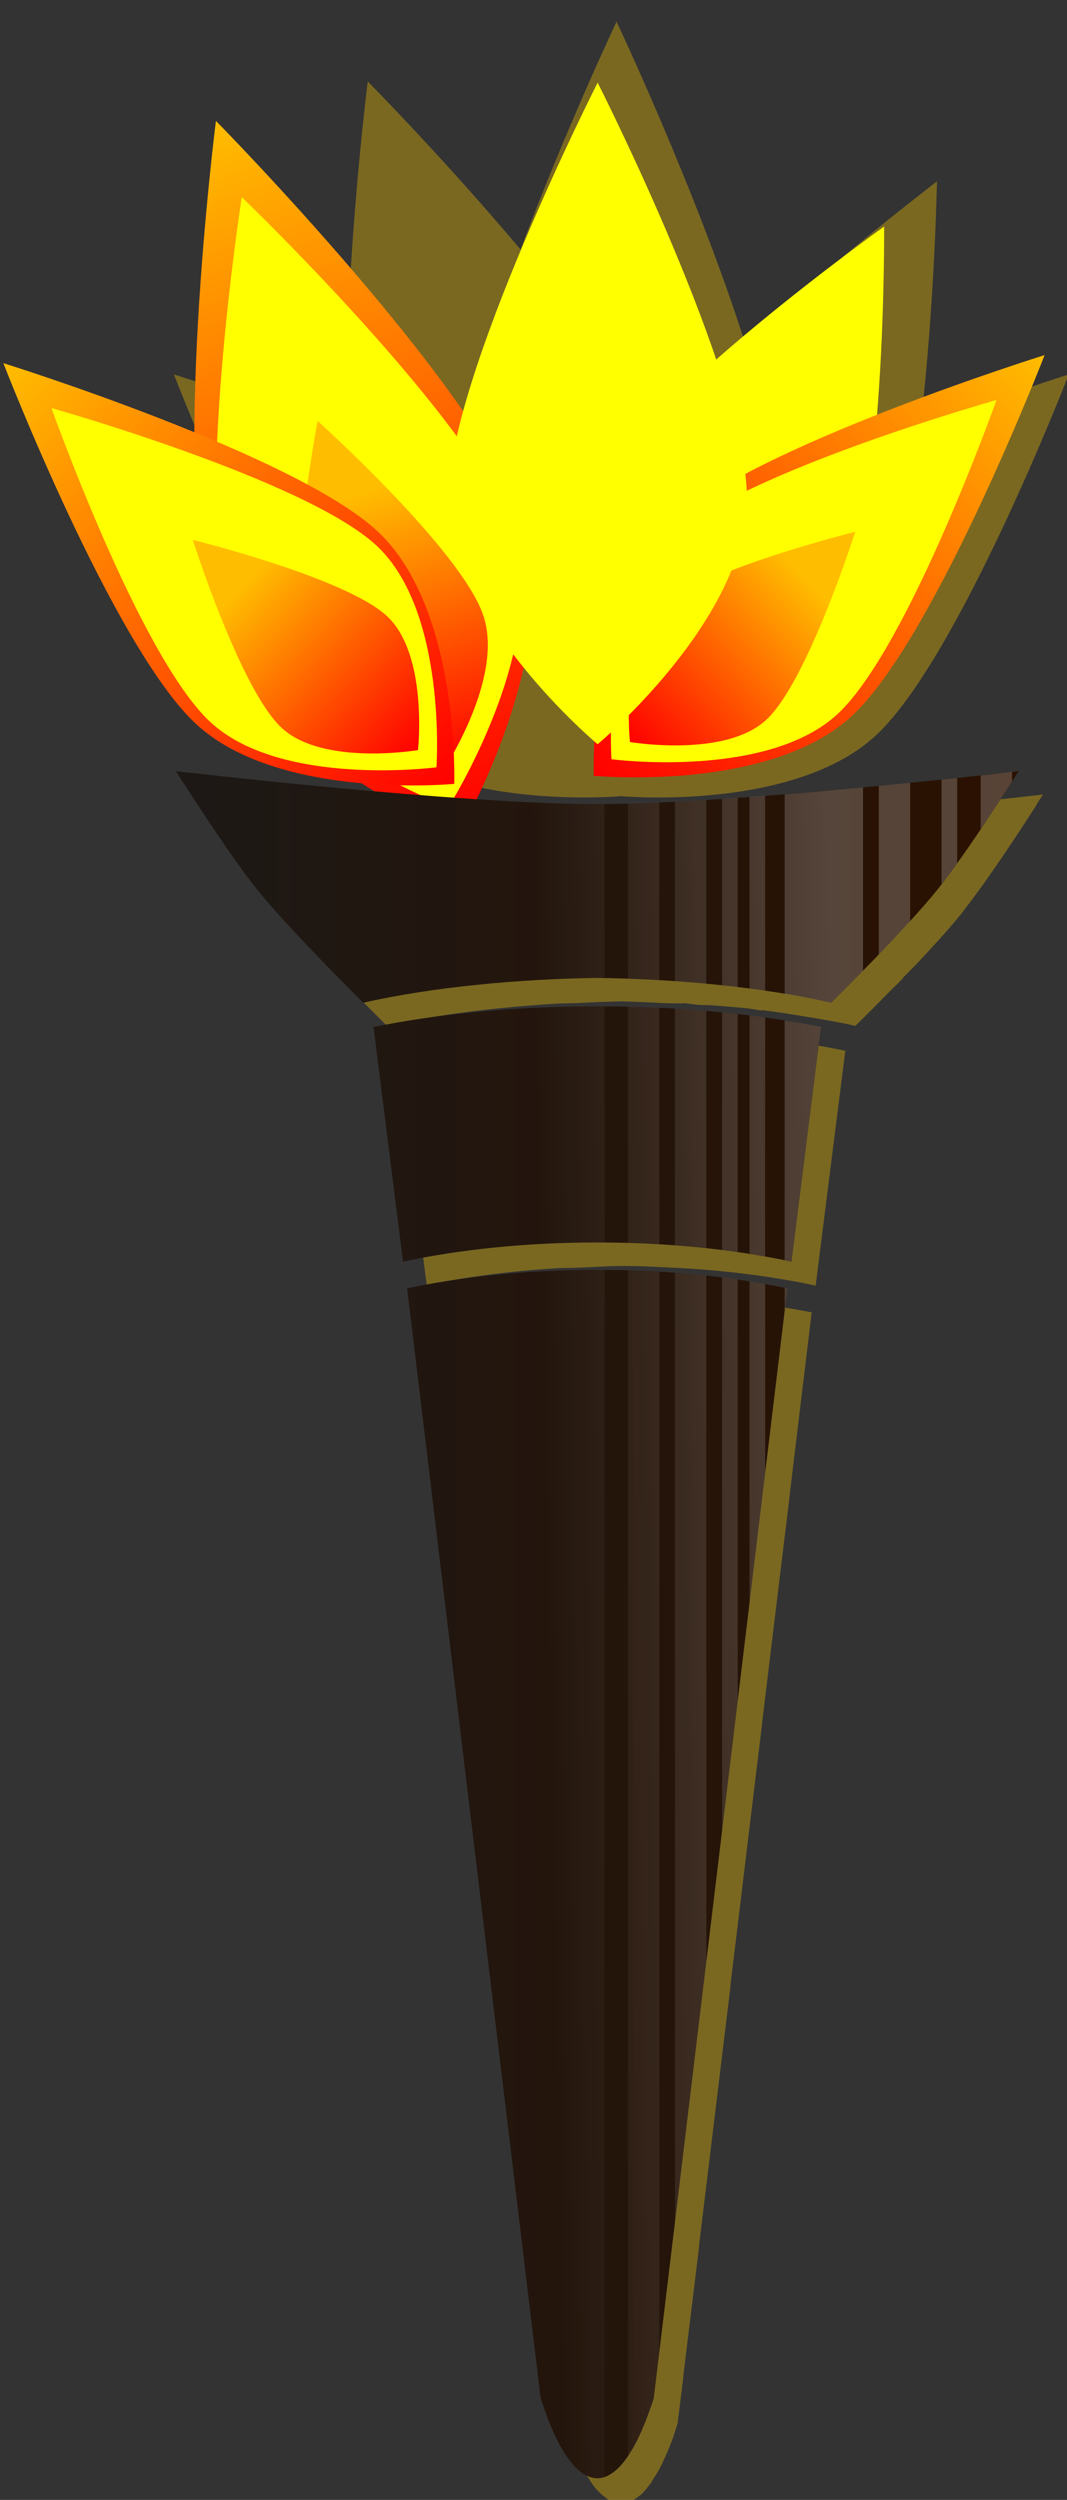 <svg xmlns="http://www.w3.org/2000/svg" viewBox="0 0 63.401 148.506" xmlns:xlink="http://www.w3.org/1999/xlink">
<rect x="0" y="0" width="63.401" height="148.506" fill="#333333" stroke="none"/>
<defs>
<linearGradient id="linearGradient2836">
<stop offset="0" stop-color="#ffbd00"/>
<stop offset="1" stop-color="#f00"/>
</linearGradient>
<linearGradient gradientTransform="matrix(.917 0 0 .847 393.59 -175.07)" xlink:href="#linearGradient2836" id="linearGradient6267" y1="263.68" y2="346.5" gradientUnits="userSpaceOnUse" x2="0"/>
<linearGradient gradientTransform="matrix(1 0 0 1.072 377.43 -259.83)" xlink:href="#linearGradient2836" id="linearGradient6265" y1="198.52" y2="366.2" gradientUnits="userSpaceOnUse" x2="0"/>
<linearGradient id="linearGradient5908">
<stop offset="0" stop-color="#1a1a1a"/>
<stop offset="1" stop-color="#2b1100"/>
</linearGradient>
<linearGradient id="linearGradient8343" xlink:href="#linearGradient5908" x1="534.78" gradientUnits="userSpaceOnUse" x2="718.71"/>
<linearGradient id="linearGradient8345" y1="238.18" y2="239.19" x1="683.87" gradientUnits="userSpaceOnUse" x2="630.34">
<stop offset="0" stop-color="#fff"/>
<stop offset="1" stop-color="#fff" stop-opacity="0"/>
</linearGradient>
</defs>
<g transform="matrix(.83 0 0 .83 -349.155 -668.335)">
<path opacity=".351" fill="#fc0" d="m464.81,806.77c0,0-3.656,7.727-6.875,16.312-5.51-6.54-10.94-12.03-10.94-12.03 0,0-1.782,14.135-1.5,25.406-6.439-2.566-12.375-4.438-12.375-4.438 0,0 7.82,20.284 13.75,25.812 5.517,5.144 16.704,4.495 18.25,4.375 1.411,.112 12.723,.807 18.281-4.375 5.93-5.528 13.781-25.812 13.781-25.812 0,0-4.92,1.555-10.625,3.75 1.032-8.765 1.188-17.562 1.188-17.562 0,0-7.172,5.452-13.75,11.531-3.425-10.777-9.188-22.969-9.188-22.969zm-29.875,55.281c0,0 3.684,5.85 5.844,8.531 2.316,2.875 7.594,8.062 7.594,8.062 3.629-.822 7.925-1.339 12.219-1.594 .418-.025 .833-.012 1.25-.031 1.108-.052 2.225-.11 3.312-.125 1.013,.014 2.031,.079 3.062,.125 .458,.022 .918,.005 1.375,.031v-.031c.375,.022 .751,.099 1.125,.125 .314,.022 .626,.007 .938,.031 .853,.068 1.692,.129 2.531,.219 .344,.038 .69,.116 1.031,.156v-.031c1.134,.136 2.266,.322 3.344,.5 1.156,.191 2.284,.385 3.344,.625 0,0 1.026-.998 2.281-2.281 .448-.457 .606-.586 1.125-1.125v-.031c.398-.414 .812-.817 1.219-1.25 .274-.29 .545-.585 .812-.875 .821-.893 1.577-1.75 2.156-2.469 .145-.181 .311-.419 .469-.625 .126-.165 .275-.354 .406-.531 1.87-2.531 3.912-5.7 4.5-6.625v-.031c.084-.131 .469-.719 .469-.719 0,0-.419,.058-.469,.062-.241,.028-1.056,.118-2.25,.25-1.288,.142-3.031,.326-5.062,.531-.716,.072-1.477,.144-2.25,.219-2.757,.267-5.638,.519-8.688,.75-.186,.014-.376-.013-.562,0-.282,.021-.562,.043-.844,.062-.374,.027-.754,.069-1.125,.094-.389,.026-.741,.04-1.125,.062-.763,.048-1.516,.087-2.25,.125-.369,.019-.766,.048-1.125,.062-.465,.02-.899,.05-1.344,.062-.905,.031-1.789,.058-2.594,.062v-.031c-.168,0-.337,.031-.5,.031-.954,0-2.08-.025-3.188-.062-.458-.015-.899-.042-1.375-.062-10.601-.475-25.656-2.25-25.656-2.25zm30.219,16.844c-1.547,0-3.08,.053-4.562,.125-4.184,.202-8.082,.678-11.5,1.375l2.125,16.812c2.823-.608 5.993-1.014 9.375-1.219 .462-.028 .937-.011 1.406-.031 1.032-.043 2.091-.125 3.156-.125 .174,0 .327-.001 .5,0 1.101,.01 2.186,.072 3.25,.125 .021,.001 .042-.001 .062,0 3.659,.184 7.068,.63 10.094,1.281l2.125-16.812c-1.269-.259-2.609-.492-4-.688-.368-.052-.75-.109-1.125-.156-.281-.035-.559-.093-.844-.125-.369-.042-.75-.087-1.125-.125-.369-.037-.75-.062-1.125-.094-.74-.064-1.488-.111-2.25-.156v.031c-.379-.023-.741-.076-1.125-.094h-.094c-1.257-.058-2.54-.087-3.844-.094v-.031c-.174-.001-.326,0-.5,0zm0,18.906c-1.554,0-3.087,.036-4.562,.125v.031c-3.292,.2-6.38,.577-9.094,1.156l9.562,79.469h.031c.003,.01-.003,.022 0,.031v.031c.137,.434 .293,.86 .438,1.25 .006,.015-.005,.016 0,.031 .145,.389 .286,.751 .438,1.094 .072,.163 .145,.316 .219,.469 .088,.183 .191,.365 .281,.531 .021,.038 .042,.087 .062,.125 .062,.112 .124,.208 .188,.312 .003,0-.003,.029 0,.031 .018,.029 .045,.035 .062,.062 .149,.237 .284,.463 .438,.656 .041,.051 .084,.108 .125,.156 .049,.058 .107,.103 .156,.156 .086,.093 .163,.172 .25,.25 .091,.082 .189,.153 .281,.219 .091,.065 .158,.138 .25,.188h.031c.136,.072 .267,.116 .406,.156 .14,.04 .297,.062 .438,.062 .456,0 .881-.192 1.312-.562 .016-.014 .047-.018 .062-.031 .179-.159 .358-.376 .531-.594 .03-.038 .064-.085 .094-.125 .052-.069 .105-.114 .156-.188 .005-.01-.005-.024 0-.031 .013-.018 .019-.044 .031-.062 .076-.113 .143-.218 .219-.344 .082-.135 .17-.259 .25-.406 .083-.152 .169-.303 .25-.469 .018-.036 .045-.088 .062-.125 .004-.01-.004-.023 0-.031 .224-.47 .446-.962 .656-1.531 .145-.39 .269-.816 .406-1.25v-.031l.406-3.25v-.125l1.125-9.188v-.125l2.25-18.531v-.125l1.125-9.281v-.031l1.125-9.25v-.062l.844-6.969 1.125-9.25v-.062l1.594-13.219c-.064-.014-.154-.018-.219-.031-.44-.092-.918-.167-1.375-.25-.223-.04-.459-.085-.688-.125-.424-.071-.844-.155-1.281-.219-.37-.054-.746-.108-1.125-.156v.031c-.377-.048-.74-.115-1.125-.156-.195-.021-.397-.044-.594-.062-.901-.089-1.841-.132-2.781-.188v-.031c-.742-.044-1.487-.072-2.25-.094v.031c-.562-.016-1.115-.059-1.688-.062h-.5v-.031z"/>
</g>
<g transform="matrix(.238 -.079 .08 .236 -122.451 64.412)">
<path fill="url(#linearGradient6265)" d="m584.19-46.952c0,0-38.599,79.974-38.599,112.97 0,32.991 38.599,66.83 38.599,66.83 0,0 38.599-33.839 38.599-66.83 0-32.991-38.599-112.97-38.599-112.97z"/>
<path fill="#ff0" d="m584.19-27.759c0,0-35.344,68.291-35.344,96.464 0,28.172 35.344,57.068 35.344,57.068 0,0 35.344-28.896 35.344-57.068 0-28.172-35.344-96.464-35.344-96.464z"/>
<path fill="url(#linearGradient6267)" d="m584.19,28.582c0,0-22.394,39.956-22.394,56.438 0,16.483 22.394,33.389 22.394,33.389 0,0 22.394-16.906 22.394-33.389 0-16.483-22.394-56.438-22.394-56.438z"/>
</g>
<g transform="matrix(.205 .103 -.104 .203 -70.112 -41.079)">
<path fill="url(#linearGradient6265)" d="m584.19-46.952c0,0-38.599,79.974-38.599,112.97 0,32.991 38.599,66.83 38.599,66.83 0,0 38.599-33.839 38.599-66.83 0-32.991-38.599-112.97-38.599-112.97z"/>
<path fill="#ff0" d="m584.19-27.759c0,0-35.344,68.291-35.344,96.464 0,28.172 35.344,57.068 35.344,57.068 0,0 35.344-28.896 35.344-57.068 0-28.172-35.344-96.464-35.344-96.464z"/>
<path fill="url(#linearGradient6267)" d="m584.19,28.582c0,0-22.394,39.956-22.394,56.438 0,16.483 22.394,33.389 22.394,33.389 0,0 22.394-16.906 22.394-33.389 0-16.483-22.394-56.438-22.394-56.438z"/>
</g>
<g transform="matrix(.14 .148 -.149 .139 -26.712 -58.84)">
<path fill="url(#linearGradient6265)" d="m584.19-46.952c0,0-38.599,79.974-38.599,112.97 0,32.991 38.599,66.83 38.599,66.83 0,0 38.599-33.839 38.599-66.83 0-32.991-38.599-112.97-38.599-112.97z"/>
<path fill="#ff0" d="m584.19-27.759c0,0-35.344,68.291-35.344,96.464 0,28.172 35.344,57.068 35.344,57.068 0,0 35.344-28.896 35.344-57.068 0-28.172-35.344-96.464-35.344-96.464z"/>
<path fill="url(#linearGradient6267)" d="m584.19,28.582c0,0-22.394,39.956-22.394,56.438 0,16.483 22.394,33.389 22.394,33.389 0,0 22.394-16.906 22.394-33.389 0-16.483-22.394-56.438-22.394-56.438z"/>
</g>
<g transform="matrix(.251 0 0 .256 -111.12 12.014)">
<path fill="url(#linearGradient6265)" d="m584.19-46.952c0,0-38.599,79.974-38.599,112.97 0,32.991 38.599,66.83 38.599,66.83 0,0 38.599-33.839 38.599-66.83 0-32.991-38.599-112.97-38.599-112.97z"/>
<path fill="#ff0" d="m584.19-27.759c0,0-35.344,68.291-35.344,96.464 0,28.172 35.344,57.068 35.344,57.068 0,0 35.344-28.896 35.344-57.068 0-28.172-35.344-96.464-35.344-96.464z"/>
<path fill="url(#linearGradient6267)" d="m584.19,28.582c0,0-22.394,39.956-22.394,56.438 0,16.483 22.394,33.389 22.394,33.389 0,0 22.394-16.906 22.394-33.389 0-16.483-22.394-56.438-22.394-56.438z"/>
</g>
<g transform="matrix(-.14 .148 .149 .139 88.982 -58.361)">
<path fill="url(#linearGradient6265)" d="m584.19-46.952c0,0-38.599,79.974-38.599,112.97 0,32.991 38.599,66.83 38.599,66.83 0,0 38.599-33.839 38.599-66.83 0-32.991-38.599-112.97-38.599-112.97z"/>
<path fill="#ff0" d="m584.19-27.759c0,0-35.344,68.291-35.344,96.464 0,28.172 35.344,57.068 35.344,57.068 0,0 35.344-28.896 35.344-57.068 0-28.172-35.344-96.464-35.344-96.464z"/>
<path fill="url(#linearGradient6267)" d="m584.19,28.582c0,0-22.394,39.956-22.394,56.438 0,16.483 22.394,33.389 22.394,33.389 0,0 22.394-16.906 22.394-33.389 0-16.483-22.394-56.438-22.394-56.438z"/>
</g>
<g transform="matrix(.326 0 0 .323 -173.771 -22.377)">
<path fill="url(#linearGradient8343)" d="m565.09,211.1c0,0 9.382,14.963 14.875,21.844 5.89,7.378 19.281,20.75 19.281,20.75 12.514-2.86 28.148-4.364 42.656-4.562 14.509,.198 30.143,1.703 42.656,4.562 0,0 13.423-13.372 19.312-20.75 5.493-6.881 14.844-21.844 14.844-21.844 0,0-51.129,6.062-76.812,6.062-25.684,0-76.812-6.062-76.812-6.062zm76.813,43.25c-15.029,0-29.016,1.39-40.781,3.812l5.375,43.156c10.32-2.243 22.422-3.531 35.406-3.531 12.98,0 25.088,1.29 35.406,3.531l5.375-43.156c-11.766-2.423-25.753-3.812-40.781-3.812zm0,48.469c-12.772,0-24.658,1.253-34.656,3.406l24.312,203.94c.007,.023 .024,.039 .031,.062v.094c.349,1.114 .726,2.154 1.094,3.156 .014,.038 .017,.087 .031,.125 .369,.999 .739,1.932 1.125,2.812 .184,.419 .375,.828 .562,1.219 .224,.469 .458,.916 .688,1.344 .052,.098 .104,.186 .156,.281 .158,.287 .309,.577 .469,.844 .007,.012 .024,.019 .031,.031 .045,.074 .08,.146 .125,.219 .378,.61 .767,1.16 1.156,1.656 .103,.132 .208,.252 .312,.375 .124,.148 .25,.302 .375,.438 .219,.238 .434,.455 .656,.656 .232,.21 .452,.394 .688,.562 .231,.167 .454,.311 .688,.438 .007,.004 .024-.004 .031,0 .694,.37 1.408,.594 2.125,.594 1.159,0 2.278-.518 3.375-1.469 .04-.035 .085-.058 .125-.094 .454-.408 .903-.909 1.344-1.469 .009-.012 .022-.019 .031-.031 .077-.098 .142-.21 .219-.312 .131-.177 .276-.342 .406-.531 .012-.018 .019-.044 .031-.062 .217-.32 .411-.644 .625-1 .208-.345 .42-.684 .625-1.062 .21-.39 .419-.794 .625-1.219 .054-.11 .103-.231 .156-.344 .57-1.207 1.121-2.54 1.656-4 .368-1.002 .745-2.043 1.094-3.156v-.094l24.344-204c-9.98-2.16-21.87-3.41-34.64-3.41h0z"/>
<path opacity=".21" fill="url(#linearGradient8345)" d="m717.5,211.22c-.613,.072-2.683,.35-5.719,.688v9.875c2.48-3.719 4.5-6.86 5.719-8.781v-1.781zm-10,1.156c-.9,.097-1.86,.177-2.844,.281v19.25c.895-1.163 1.842-2.461 2.844-3.875v-15.656zm-8.562,.875c-1.821,.185-3.752,.371-5.719,.562v31c1.898-1.993 3.864-4.074 5.719-6.125v-25.438zm-8.594,.844c-4.574,.435-9.39,.88-14.281,1.281v36.688c2.94,.49 5.806,1.01 8.5,1.625 0,0 2.589-2.582 5.781-5.875v-33.719zm-17.85,1.52c-.952,.074-1.894,.148-2.844,.219v35.25c.958,.126 1.901,.268 2.844,.406v-35.875zm-5,.375c-.951,.068-1.901,.155-2.844,.219v34.281c.956,.102 1.898,.23 2.844,.344v-34.84zm-5.719,.406c-1.941,.122-3.852,.216-5.719,.312v33.031c1.918,.135 3.818,.289 5.719,.469v-33.812zm-31.438,.469v32.688c3.878-.232 7.762-.386 11.562-.438 .435,.006 .875,.023 1.312,.031v-32.031c-.427,.003-.899,.031-1.312,.031-3.447,0-7.384-.092-11.562-.281zm22.875,0c-1.98,.088-3.883,.138-5.719,.188v32.219c1.893,.069 3.815,.169 5.719,.281v-32.688zm-11.312,37.469c-3.933,0-7.793,.097-11.562,.281v43.531c3.76-.229 7.615-.375 11.562-.375 .443,0 .872,.028 1.312,.031v-43.469c-.441-.002-.869,0-1.312,0zm5.594,.062v43.469c1.928,.056 3.84,.138 5.719,.25v-43.531c-1.876-.089-3.8-.143-5.719-.188zm8.562,.375v43.531c1.946,.146 3.839,.327 5.719,.531v-43.656c-1.883-.163-3.78-.289-5.719-.406zm8.594,.688v43.719c.962,.121 1.902,.239 2.844,.375v-43.781c-.938-.108-1.889-.216-2.844-.312zm5,.562v43.844c.965,.154 1.903,.331 2.844,.5v-43.969c-.935-.133-1.889-.255-2.844-.375zm6.406,.938v44.094c.412,.085 .844,.162 1.25,.25l5.375-43.156c-2.127-.438-4.359-.819-6.625-1.188zm-34.156,45.844c-3.952,0-7.809,.145-11.562,.375v196.75l1.219,10.219c.007,.023 .024,.039 .031,.062v.094c.349,1.114 .726,2.154 1.094,3.156 .014,.038 .017,.087 .031,.125 .369,.999 .739,1.932 1.125,2.812 .184,.419 .375,.828 .562,1.219 .224,.469 .458,.916 .688,1.344 .052,.098 .104,.186 .156,.281 .158,.287 .309,.577 .469,.844 .007,.012 .024,.019 .031,.031 .045,.074 .08,.146 .125,.219 .378,.61 .767,1.16 1.156,1.656 .103,.132 .208,.252 .312,.375 .124,.148 .25,.302 .375,.438 .219,.238 .434,.455 .656,.656 .232,.21 .452,.394 .688,.562 .231,.167 .454,.311 .688,.438 .007,.004 .024-.004 .031,0 .694,.37 1.408,.594 2.125,.594 .446,0 .878-.102 1.312-.25v-221.97c-.439-.003-.871-.031-1.312-.031zm5.6,.1v218.09c.193-.29 .369-.584 .562-.906 .208-.345 .42-.684 .625-1.062 .21-.39 .419-.794 .625-1.219 .054-.11 .103-.231 .156-.344 .57-1.207 1.121-2.54 1.656-4 .368-1.002 .745-2.043 1.094-3.156v-.094l1-8.375v-198.66c-1.886-.113-3.78-.225-5.719-.281zm8.562,.469v174.62l5.719-47.906v-126.22c-1.872-.205-3.776-.353-5.719-.5zm8.594,.812v101.81l2.844-23.844v-77.562c-.941-.138-1.88-.284-2.844-.406zm5,.75v59.156l2.85-23.85v-34.812c-.932-.17-1.885-.345-2.844-.5zm6.406,1.188v4.281l.5-4.188c-.162-.035-.337-.059-.5-.094z"/>
</g>
</svg>
